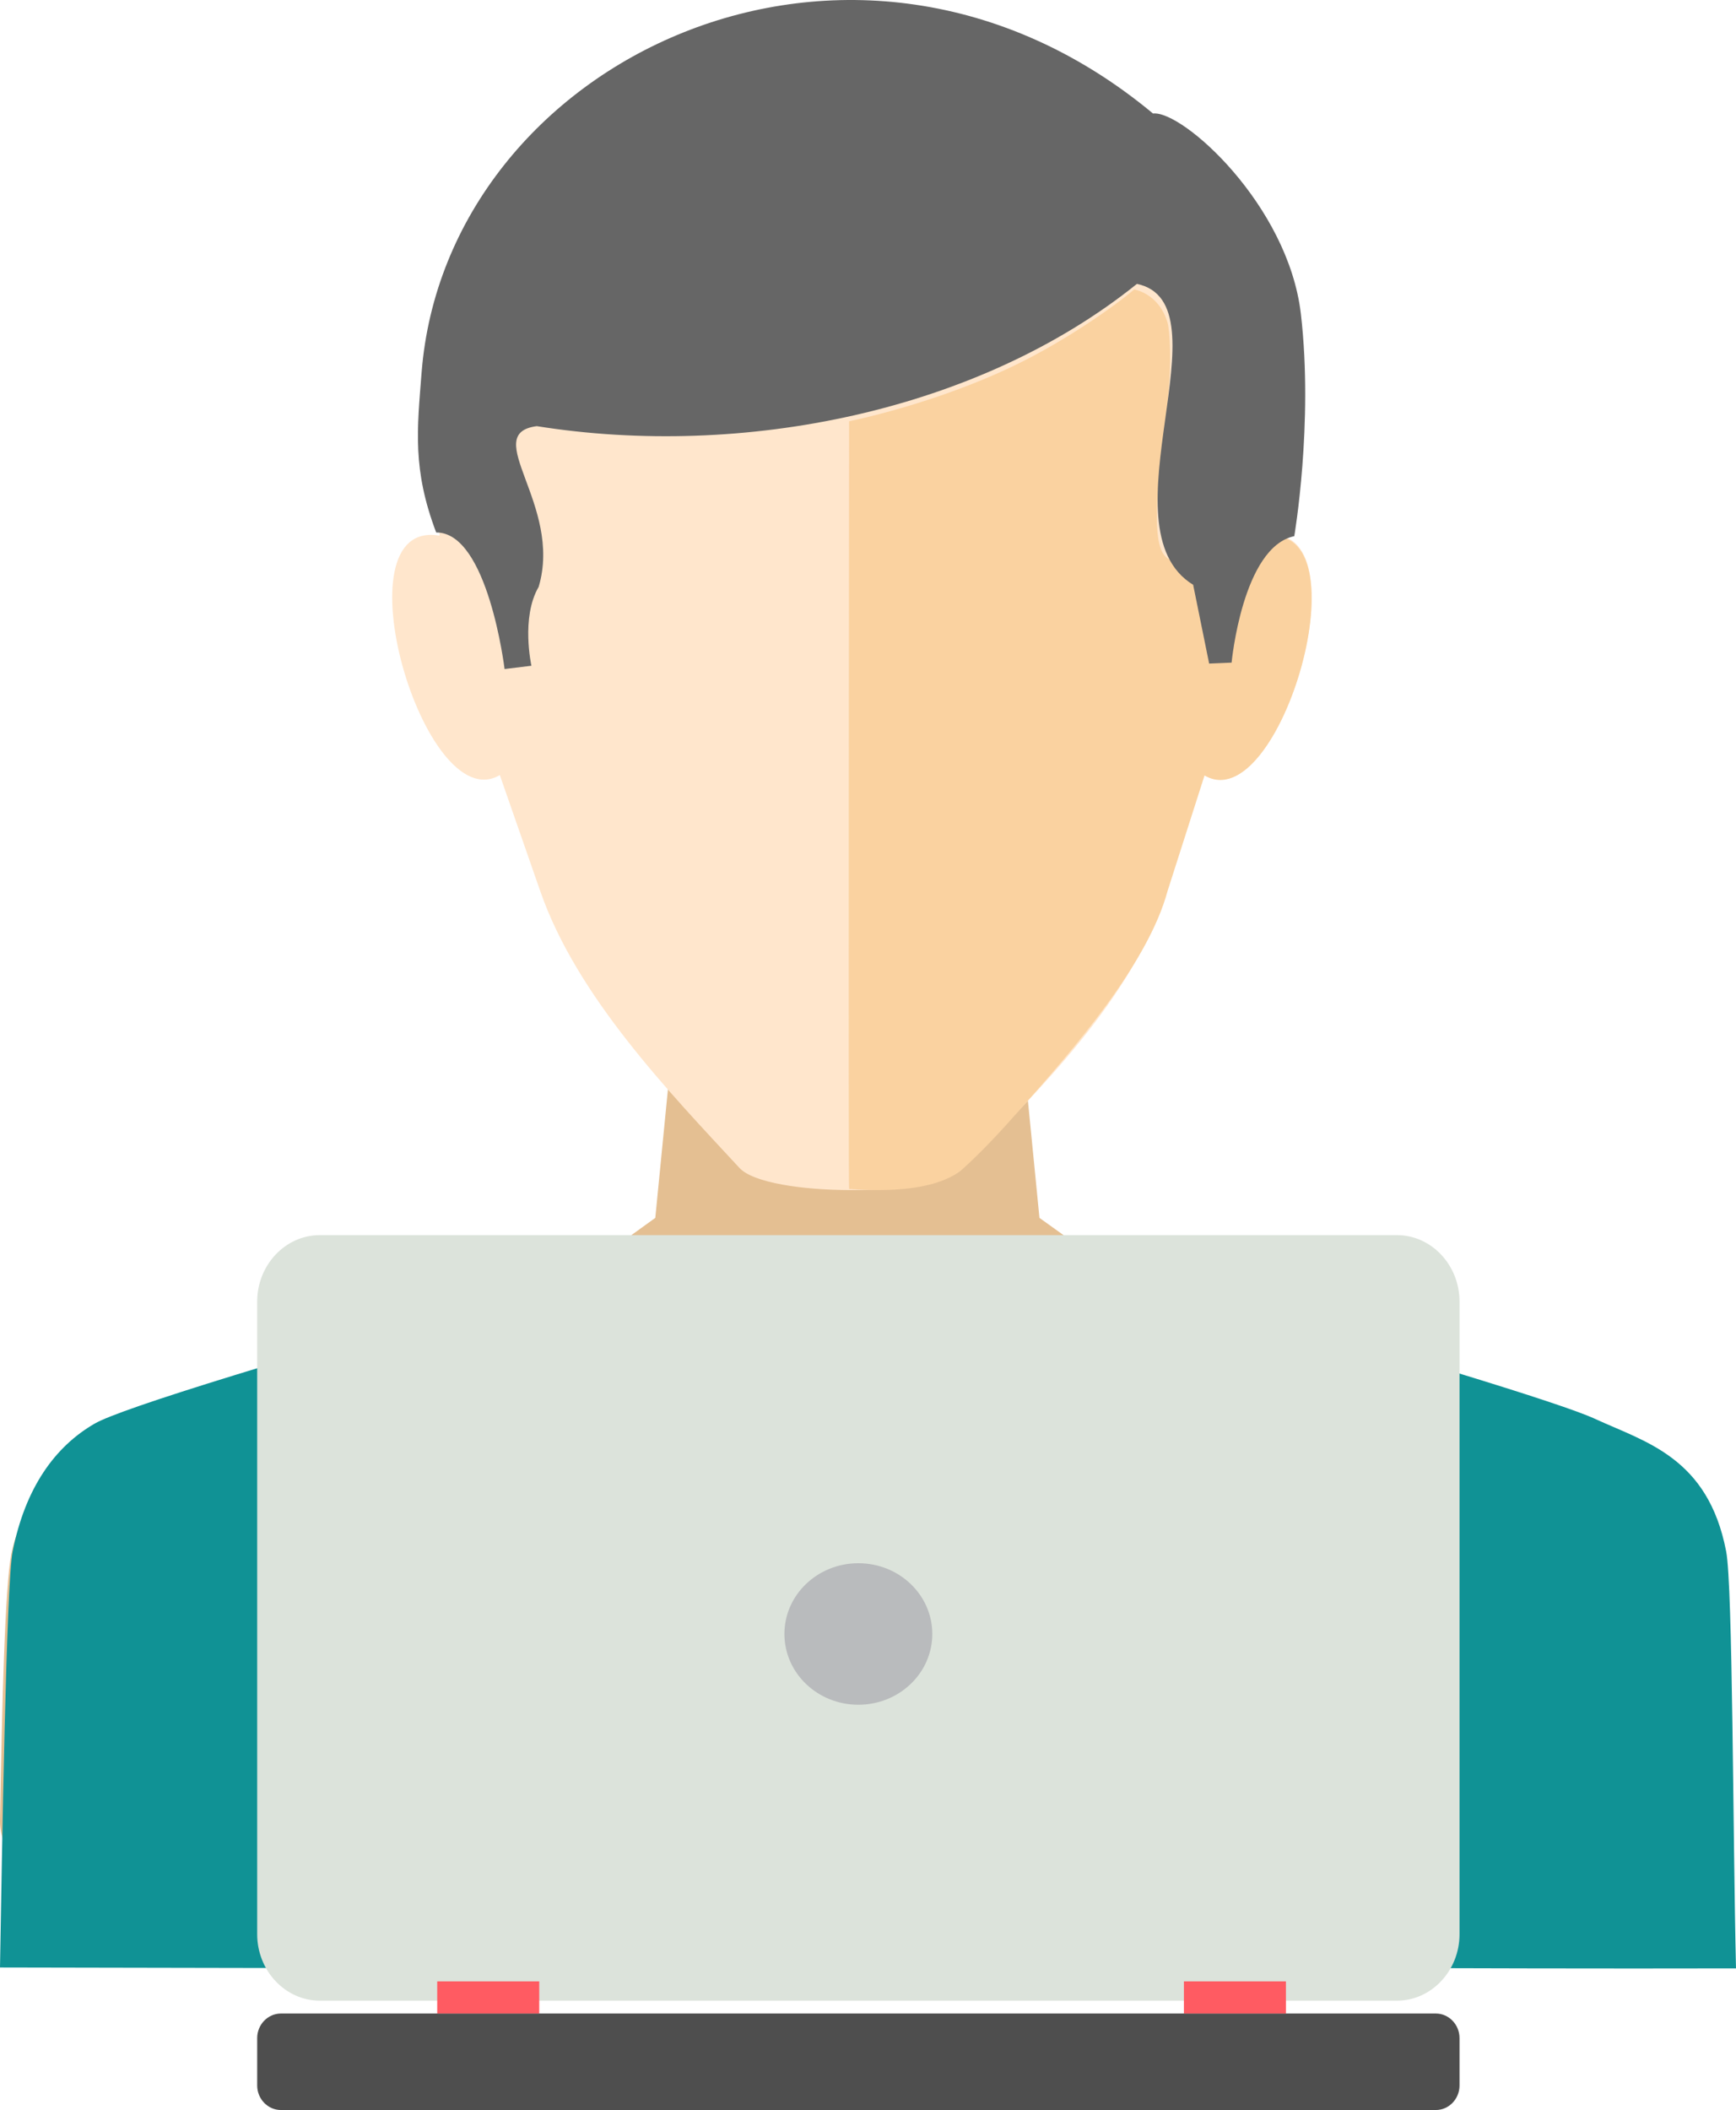 <?xml version="1.0" encoding="UTF-8"?>
<svg width="270px" height="328px" viewBox="0 0 270 328" version="1.1" xmlns="http://www.w3.org/2000/svg" xmlns:xlink="http://www.w3.org/1999/xlink">
    <!-- Generator: Sketch 53.2 (72643) - https://sketchapp.com -->
    <title>thinking</title>
    <desc>Created with Sketch.</desc>
    <g id="Page-1" stroke="none" stroke-width="1" fill="none" fill-rule="evenodd">
        <g id="Icons" transform="translate(-482, -2)">
            <g id="thinking" transform="translate(482, 2)">
                <path d="M157.498,147.003 L161.667,189.317 L174.244,198.334 L249.114,221.505 C249.114,221.505 258.93,226.781 261.815,241.528 C262.413,244.575 261.326,268.649 261.815,289.525 C261.811,306 185.427,306 136.419,306 C83.826,306 0,305.801 0,283.105 C0.306,265.228 0.76,246.661 1.766,241.529 C3.709,231.588 14.467,221.505 14.467,221.505 L89.848,198.016 L101.918,189.318 L106.08,147 C123.217,147.003 140.358,147.003 157.498,147.003 Z" id="Path" fill="#E4BF92" fill-rule="nonzero"></path>
                <path d="M90.422,198 C44.087,211.15 18.854,218.916 14.723,221.299 C8.528,224.874 3.919,231.3 1.969,241.161 C0.958,246.251 0.308,288.112 0,305.844 C62.068,305.983 84.161,305.983 137.43,305.844 C186.643,305.715 227.736,306.081 270,305.983 C269.509,285.28 269.509,246.547 268.47,241.16 C265.649,226.53 255.9,224.167 248.066,220.555 C242.844,218.146 218.547,210.733 175.175,198.316 C162.718,233.552 102.297,232.083 90.422,198 Z" id="Path" fill="#109295" fill-rule="nonzero"></path>
                <path d="M68.345,83.266 C52.229,80.473 65.969,127.493 77.736,120.482 L84.054,138.605 C89.746,154.931 104.098,169.793 115.021,181.564 C119.286,186.154 145.401,186.078 149.623,181.74 C161.718,169.312 176.087,155.354 181.483,138.515 L187.263,120.486 C199.052,127.486 212.759,80.48 196.657,83.269 C197.771,46.671 171.283,11.161 132.501,11 C93.718,11.161 67.231,46.671 68.345,83.269 L68.345,83.266 Z" id="Path" fill="#FFE6CC" fill-rule="nonzero"></path>
                <path d="M132.06,184.822 C132.82,184.822 144.874,186.145 149.883,181.574 C152.913,178.808 155.413,176.115 158.747,172.356 C166.871,163.196 178.555,149.801 181.591,138.504 L187.343,120.539 C199.075,127.514 212.717,80.676 196.692,83.456 C196.787,80.32 185.104,89.019 181.591,86.775 C178.444,84.765 180.521,72.252 181.591,62.502 C182.288,56.151 181.922,51.295 181.591,50.17 C180.231,45.549 176.395,45 176.395,45 C172.894,47.956 165.776,52.838 158.747,56.339 C145.885,62.744 132.06,65.483 132.06,65.483 C132.06,65.483 131.925,184.822 132.06,184.822 Z" id="Path" fill="#FAD2A0" fill-rule="nonzero"></path>
                <path d="M179.328,17.644 C183.89,17.128 200.352,31.811 202.327,48.813 C204.302,65.819 201.299,83.346 201.299,83.346 C193.241,85.051 191.551,103.005 191.551,103.005 L188.058,103.153 L185.57,90.904 C171.139,82.075 191.263,47.187 176.828,44.129 C152.12,63.994 115.467,71.345 83.487,66.245 C74.509,67.414 87.567,78.487 83.778,91.228 C80.986,95.984 82.652,103.491 82.652,103.491 L78.476,104 C78.476,104 75.892,82.688 67.841,82.777 C64.12,72.958 64.883,66.737 65.566,57.963 C69.351,9.345 132.627,-21.171 179.325,17.644 L179.328,17.644 L179.328,17.644 Z" id="Path" fill="#666666" fill-rule="nonzero"></path>
                <path d="M185,201.272 C168.795,247.686 97.031,247.508 81,201.146 L90.943,198 C102.806,233.005 163.169,234.514 175.615,198.326 L185,201.276 L185,201.272 Z" id="Path" fill="#06080E" fill-rule="nonzero"></path>
                <g id="LAptop" transform="translate(40, 192)" fill-rule="nonzero">
                    <path d="M9.729,0 L177.272,0 C182.623,0 187,4.649 187,10.329 L187,108.668 C187,114.35 182.623,119 177.272,119 L9.729,119 C4.378,119 0,114.35 0,108.668 L0,10.329 C0,4.649 4.378,0 9.729,0 Z" id="Path" fill="#DCE3DB"></path>
                    <path d="M3.692,121 L183.309,121 C185.339,121 187,122.718 187,124.82 L187,132.181 C187,134.284 185.339,136 183.309,136 L3.692,136 C1.661,136 0,134.284 0,132.181 L0,124.82 C9.02530832e-15,122.718 1.661,121 3.692,121 Z" id="Path" fill="#4E4E4E"></path>
                    <g id="Group" transform="translate(28, 116)" fill="#FF5B62">
                        <path d="M0,0 L15.868,0 L15.868,5 L0,5 L0,0 Z M116.132,0 L116.132,0 L132,0 L132,5 L116.132,5 L116.132,0 Z" id="Shape"></path>
                    </g>
                </g>
                <ellipse id="Oval" fill="#B9BBBD" cx="133.5" cy="254" rx="11.5" ry="11"></ellipse>
            </g>
        </g>
    </g>
</svg>
